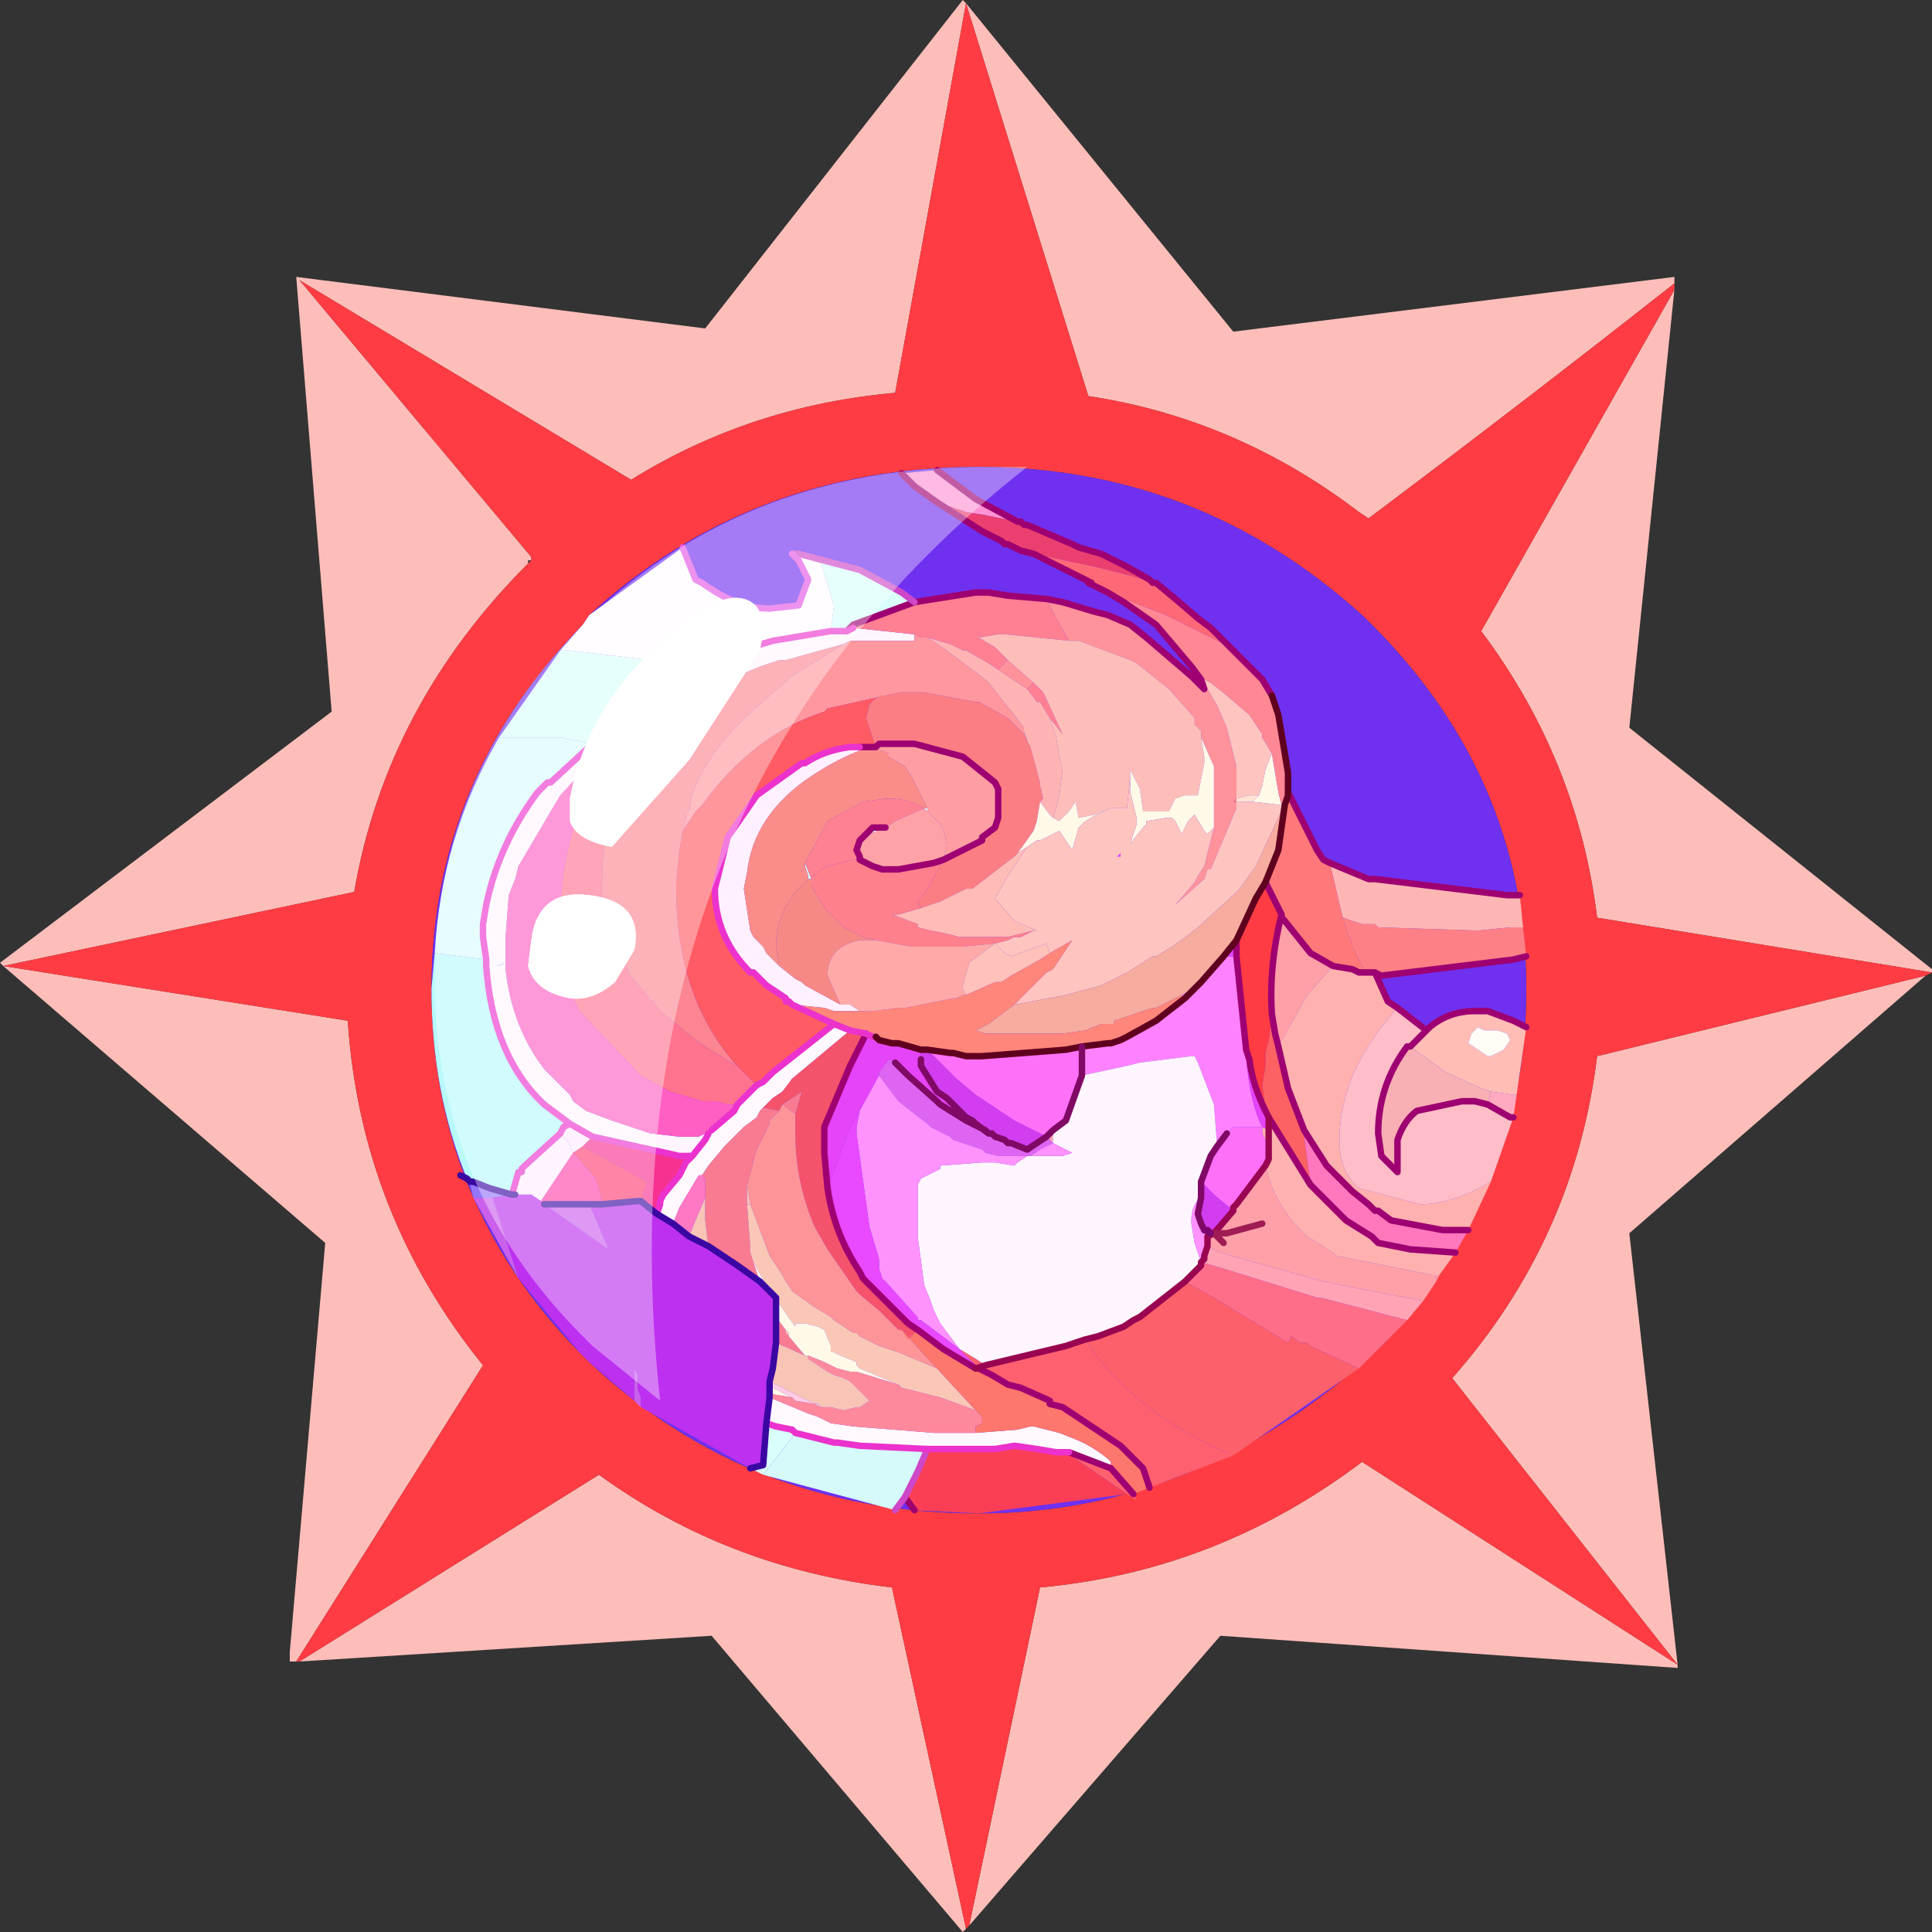 <?xml version="1.0" encoding="UTF-8" standalone="no"?>
<svg xmlns:ffdec="https://www.free-decompiler.com/flash" xmlns:xlink="http://www.w3.org/1999/xlink" ffdec:objectType="frame" height="30.0px" width="30.0px" xmlns="http://www.w3.org/2000/svg">
  <rect width="100%" height="100%" fill="#333333" stroke="none"/>
  <g transform="matrix(1.0, 0.0, 0.0, 1.0, 0.0, 0.0)">
    <use ffdec:characterId="1" height="30.0" transform="matrix(1.0, 0.0, 0.0, 1.0, 0.0, 0.0)" width="30.0" xlink:href="#shape0"/>
  </g>
  <defs>
    <g id="shape0" transform="matrix(1.0, 0.0, 0.0, 1.0, 0.0, 0.0)">
      <path d="M0.0 0.0 L30.0 0.0 30.0 30.0 0.0 30.0 0.0 0.0" fill="#33cc66" fill-opacity="0.0" fill-rule="evenodd" stroke="none"/>
      <path d="M30.0 15.1 L24.8 14.25 Q24.5 11.8 23.0 9.8 L26.0 4.5 25.3 11.3 30.0 15.05 30.0 15.1 M26.0 4.4 Q23.65 6.25 21.25 8.05 L21.1 7.95 Q19.2 6.5 16.9 6.15 L15.0 0.05 13.9 6.1 Q11.65 6.3 9.8 7.45 L4.65 4.35 8.25 8.65 8.25 8.7 8.2 8.7 8.2 8.75 Q6.0 10.95 5.5 13.85 L0.05 15.0 5.4 15.85 Q5.6 18.85 7.5 21.2 L4.6 25.8 4.5 25.8 4.5 25.65 5.05 19.3 0.05 15.0 0.0 14.95 5.15 11.05 4.6 4.3 10.95 5.1 14.95 0.0 15.0 0.05 19.15 5.15 26.0 4.3 26.0 4.4 M4.65 25.8 L9.3 22.9 Q11.3 24.35 13.85 24.65 L15.0 29.95 14.95 30.0 11.05 25.4 4.65 25.8 M15.05 29.9 L16.15 24.65 Q18.9 24.4 21.15 22.7 L26.05 25.85 22.55 21.4 Q24.45 19.25 24.8 16.4 L29.9 15.15 25.3 19.15 26.05 25.85 26.05 25.9 18.95 25.4 15.05 29.9" fill="#fdbeb9" fill-rule="evenodd" stroke="none"/>
      <path d="M26.0 4.5 L23.0 9.8 Q24.5 11.8 24.8 14.25 L30.0 15.1 29.9 15.15 24.8 16.4 Q24.45 19.25 22.55 21.4 L26.05 25.85 21.15 22.7 Q18.9 24.4 16.15 24.65 L15.05 29.9 15.0 29.95 13.85 24.65 Q11.3 24.35 9.3 22.9 L4.65 25.8 4.6 25.8 7.5 21.2 Q5.6 18.85 5.4 15.85 L0.05 15.0 5.5 13.85 Q6.0 10.95 8.2 8.75 L8.25 8.7 8.25 8.65 4.65 4.35 9.8 7.45 Q11.65 6.3 13.9 6.1 L15.0 0.05 16.9 6.15 Q19.2 6.5 21.1 7.95 L21.25 8.05 Q23.65 6.25 26.0 4.4 L26.0 4.5 M23.7 15.35 Q23.7 12.0 21.15 9.55 18.6 7.25 15.2 7.25 11.65 7.25 9.15 9.55 L9.05 9.7 Q6.7 12.1 6.7 15.35 6.7 18.65 9.0 21.0 L9.15 21.15 Q11.65 23.5 15.2 23.5 18.7 23.5 21.5 20.85 23.7 18.5 23.7 15.35" fill="#ff3c43" fill-rule="evenodd" stroke="none"/>
      <path d="M23.7 15.35 Q23.7 18.5 21.5 20.85 18.7 23.5 15.2 23.5 11.65 23.5 9.15 21.15 L9.0 21.0 Q6.7 18.65 6.7 15.35 6.7 12.1 9.05 9.7 L9.15 9.55 Q11.65 7.25 15.2 7.25 18.6 7.25 21.15 9.55 23.7 12.0 23.7 15.35" fill="#7030f0" fill-rule="evenodd" stroke="none"/>
      <path d="M23.65 14.4 L23.45 14.4 22.95 14.45 21.4 14.4 21.35 14.35 21.15 14.35 21.0 14.3 20.85 14.25 20.65 13.4 21.25 13.65 21.35 13.65 23.4 13.9 23.6 13.9 23.65 14.4" fill="#fdb6b4" fill-rule="evenodd" stroke="none"/>
      <path d="M20.85 14.25 L21.0 14.3 21.15 14.35 21.35 14.35 21.4 14.4 22.95 14.45 23.45 14.4 23.65 14.4 23.7 14.85 23.5 14.9 21.45 15.15 21.35 15.1 21.2 15.1 21.15 15.0 21.1 14.9 21.0 14.7 21.0 14.65 20.95 14.55 20.85 14.25" fill="#fd8086" fill-rule="evenodd" stroke="none"/>
      <path d="M20.65 13.4 L20.85 14.25 20.95 14.55 21.0 14.65 21.0 14.7 21.1 14.9 21.15 15.0 21.2 15.1 21.1 15.1 21.0 15.05 20.7 15.0 20.35 14.8 19.95 14.3 19.9 14.25 19.9 14.2 19.65 13.7 19.85 13.2 19.95 12.5 19.85 13.2 19.9 12.7 19.9 12.6 19.9 12.5 19.95 12.5 20.0 12.35 20.0 12.3 20.45 13.2 20.55 13.35 20.65 13.4 M19.2 12.45 L19.15 12.45 19.2 12.4 19.2 12.45" fill="#ff797a" fill-rule="evenodd" stroke="none"/>
      <path d="M20.7 15.0 L20.3 15.45 19.85 16.25 19.8 16.05 19.75 15.75 Q19.7 15.0 19.9 14.2 L19.9 14.25 19.95 14.3 20.35 14.8 20.7 15.0 M22.3 19.9 L22.1 20.2 20.8 19.95 20.6 19.9 20.55 19.9 18.95 19.45 18.75 19.35 18.75 19.2 18.85 19.15 19.15 18.8 19.15 18.75 19.2 18.7 19.65 18.1 Q19.8 18.75 20.3 19.2 L20.7 19.45 20.75 19.5 22.25 19.8 22.3 19.8 22.3 19.9 M19.6 19.0 L19.05 19.15 19.0 19.15 18.85 19.15 19.0 19.15 19.05 19.15 19.6 19.0 M19.15 12.45 L19.1 12.45 19.15 12.45 M18.7 19.1 L18.75 19.1 18.8 19.15 18.85 19.15 18.8 19.15 18.7 19.1 M19.6 17.5 L19.6 17.6 19.6 17.5 M19.0 19.3 L18.85 19.15 19.0 19.3" fill="#ffa0a9" fill-rule="evenodd" stroke="none"/>
      <path d="M21.2 15.1 L21.35 15.1 21.55 15.55 21.7 15.65 21.45 15.95 Q20.8 16.8 20.8 17.7 20.8 18.2 21.1 18.45 L22.05 18.7 Q22.55 18.7 23.15 18.35 L22.8 19.1 22.6 19.1 22.4 19.1 21.6 18.95 21.4 18.8 21.35 18.8 21.25 18.7 21.0 18.5 20.6 18.1 20.25 17.55 20.0 16.9 19.85 16.25 20.3 15.45 20.7 15.0 21.0 15.05 21.1 15.1 21.2 15.1 M20.35 18.4 L20.9 18.95 21.3 19.2 21.4 19.3 21.9 19.4 22.6 19.45 22.35 19.8 22.3 19.8 22.25 19.8 20.75 19.5 20.7 19.45 20.3 19.2 Q19.8 18.75 19.65 18.1 L19.7 18.0 19.7 17.8 19.7 17.55 19.7 17.8 19.6 17.6 19.6 17.5 19.7 17.55 19.7 17.35 20.35 18.4" fill="#ffb1af" fill-rule="evenodd" stroke="none"/>
      <path d="M23.15 16.95 L23.0 16.9 22.45 16.65 21.9 16.25 22.15 16.0 22.2 15.95 Q22.5 15.7 22.9 15.7 L23.0 15.7 23.1 15.7 23.5 15.85 23.7 15.95 23.55 17.0 23.5 17.0 23.15 16.95 M22.85 16.05 L22.8 16.2 23.1 16.4 23.15 16.4 23.35 16.3 23.45 16.15 23.4 16.05 23.25 16.0 23.15 16.0 23.05 16.0 22.95 15.95 22.85 16.05" fill="#ffbdb6" fill-rule="evenodd" stroke="none"/>
      <path d="M21.9 16.25 L22.45 16.65 23.0 16.9 23.15 16.95 23.1 17.15 22.9 17.1 22.7 17.1 22.0 17.25 Q21.8 17.4 21.7 17.7 L21.7 17.8 21.7 18.2 21.45 17.95 21.4 17.6 Q21.4 16.85 21.85 16.25 L21.9 16.25" fill="#f8b0b4" fill-rule="evenodd" stroke="none"/>
      <path d="M23.15 18.35 Q22.55 18.7 22.05 18.7 L21.1 18.45 Q20.8 18.2 20.8 17.7 20.8 16.8 21.45 15.95 L21.7 15.65 22.15 16.0 21.9 16.25 21.85 16.25 Q21.4 16.85 21.4 17.6 L21.45 17.95 21.7 18.2 21.7 17.8 21.7 17.7 Q21.8 17.4 22.0 17.25 L22.7 17.1 22.9 17.1 23.1 17.15 23.45 17.35 23.5 17.35 23.15 18.35" fill="#ffbdc8" fill-rule="evenodd" stroke="none"/>
      <path d="M20.25 17.55 L20.6 18.1 21.0 18.5 21.25 18.7 21.35 18.8 21.4 18.8 21.6 18.95 22.4 19.1 22.6 19.1 22.8 19.1 22.6 19.45 21.9 19.4 21.4 19.3 21.3 19.2 20.9 18.95 20.35 18.4 20.25 17.65 20.25 17.55" fill="#ff77bd" fill-rule="evenodd" stroke="none"/>
      <path d="M19.75 15.75 L19.8 16.05 19.85 16.25 20.0 16.9 20.25 17.55 20.25 17.65 20.35 18.4 19.7 17.35 19.65 17.25 19.6 16.85 19.65 16.55 19.65 16.35 19.7 16.15 19.75 15.75" fill="#fc6264" fill-rule="evenodd" stroke="none"/>
      <path d="M22.85 16.05 L22.95 15.95 23.05 16.0 23.15 16.0 23.25 16.0 23.4 16.05 23.45 16.15 23.35 16.3 23.15 16.4 23.1 16.4 22.8 16.2 22.85 16.05" fill="#fffdf6" fill-rule="evenodd" stroke="none"/>
      <path d="M23.15 16.95 L23.5 17.0 23.55 17.0 23.5 17.35 23.45 17.35 23.1 17.15 23.15 16.95" fill="#ffaac0" fill-rule="evenodd" stroke="none"/>
      <path d="M22.35 19.8 L22.3 19.9 22.3 19.8 22.35 19.8" fill="#ffa2ad" fill-rule="evenodd" stroke="none"/>
      <path d="M22.1 20.2 L21.85 20.5 20.7 20.2 20.5 20.15 20.45 20.15 19.0 19.7 18.65 19.6 18.7 19.55 18.7 19.5 18.75 19.35 18.95 19.45 20.55 19.9 20.6 19.9 20.8 19.95 22.1 20.2 M16.25 17.65 L16.35 17.55 16.35 17.75 16.25 17.65 M15.95 17.85 L15.7 17.75 15.95 17.85 M15.6 17.7 L15.45 17.65 15.4 17.6 15.35 17.6 15.3 17.55 15.15 17.45 15.35 17.6 15.4 17.6 15.45 17.65 15.6 17.7" fill="#ffa3b5" fill-rule="evenodd" stroke="none"/>
      <path d="M21.85 20.5 L21.5 20.85 21.1 21.25 20.35 20.9 20.3 20.85 20.2 20.85 20.05 20.75 20.0 20.85 18.85 20.15 18.4 19.9 18.65 19.65 18.65 19.6 19.0 19.7 20.45 20.15 20.5 20.15 20.7 20.2 21.85 20.5" fill="#fe6e89" fill-rule="evenodd" stroke="none"/>
      <path d="M21.1 21.25 L19.15 22.6 Q17.6 21.95 16.85 20.8 L17.05 20.75 17.45 20.6 17.6 20.5 17.7 20.45 18.4 19.9 18.85 20.15 20.0 20.85 20.05 20.75 20.2 20.85 20.3 20.85 20.35 20.9 21.1 21.25" fill="#fc606b" fill-rule="evenodd" stroke="none"/>
      <path d="M14.55 7.8 L14.2 7.55 14.0 7.35 14.55 7.3 14.75 7.45 15.15 7.75 15.8 8.1 15.3 8.0 15.0 7.95 14.55 7.8" fill="#ff93d4" fill-rule="evenodd" stroke="none"/>
      <path d="M16.05 8.6 L15.85 8.55 15.65 8.45 15.6 8.45 15.55 8.4 15.25 8.25 14.55 7.8 15.0 7.95 15.3 8.0 15.8 8.1 15.85 8.1 15.9 8.15 15.95 8.15 16.65 8.45 16.75 8.5 17.1 8.6 17.4 8.75 17.5 8.8 17.85 9.0 17.9 9.05 17.6 8.95 17.4 8.9 17.0 8.8 16.05 8.6" fill="#eb3f6f" fill-rule="evenodd" stroke="none"/>
      <path d="M11.85 22.9 L11.65 22.8 11.85 22.75 11.9 22.1 12.05 22.15 12.3 22.2 12.35 22.25 12.2 22.45 11.85 22.9 M7.75 11.45 L8.7 10.1 8.85 10.1 10.5 10.3 10.65 9.75 11.9 9.95 12.0 9.95 Q11.3 10.15 10.7 10.5 L10.25 10.75 9.75 11.1 9.65 11.2 9.25 11.5 9.2 11.5 9.2 11.55 8.7 11.45 8.45 11.45 8.3 11.45 7.75 11.45 M12.4 8.6 L13.35 8.85 14.0 9.2 14.2 9.35 13.25 9.7 13.2 9.75 13.15 9.8 13.2 9.75 13.25 9.7 13.25 9.75 13.15 9.8 13.0 9.8 12.9 9.8 12.95 9.4 12.75 8.75 12.4 8.6 M13.25 11.6 L13.35 11.6 13.6 11.6 13.5 11.6 13.25 11.6 M14.4 12.55 L14.4 12.6 14.35 12.55 14.4 12.55 M9.9 11.3 L9.75 11.45 9.85 11.35 9.9 11.3 M12.5 13.4 L12.6 13.65 12.55 13.65 12.55 13.6 12.5 13.45 12.5 13.4 M13.35 13.05 L13.45 12.95 13.55 12.85 13.75 12.85 13.5 12.95 13.35 13.05" fill="#dafffa" fill-rule="evenodd" stroke="none"/>
      <path d="M8.7 10.1 L9.05 9.7 9.15 9.55 10.6 8.5 10.8 9.0 10.9 9.05 Q11.45 9.45 11.95 9.45 L12.4 9.4 12.55 9.0 12.4 8.7 12.3 8.6 12.4 8.6 12.75 8.75 12.95 9.4 12.9 9.8 12.0 9.95 11.9 9.95 10.65 9.75 10.5 10.3 8.85 10.1 8.7 10.1" fill="#fffcff" fill-rule="evenodd" stroke="none"/>
      <path d="M12.0 9.95 L12.9 9.8 13.0 9.8 13.15 9.8 13.25 9.75 14.2 9.85 14.2 9.95 13.35 9.95 13.2 9.95 13.1 10.0 12.2 10.25 12.1 10.25 11.8 10.35 10.85 10.75 10.4 11.0 10.3 11.05 9.9 11.3 9.85 11.35 9.7 11.4 9.5 11.55 9.4 11.6 9.35 11.6 9.35 11.65 8.7 12.35 8.05 13.45 8.0 13.65 7.9 13.9 7.85 14.55 7.85 14.95 7.85 15.05 Q7.95 15.95 8.45 16.6 L8.85 17.0 8.9 17.1 9.1 17.25 9.5 17.4 10.1 17.6 10.55 17.65 10.85 17.65 10.95 17.6 11.0 17.6 10.95 17.7 10.75 17.95 10.7 17.95 10.55 17.95 10.1 17.85 9.2 17.65 8.85 17.45 8.45 17.15 Q7.65 16.4 7.55 15.0 L7.7 15.0 7.55 15.0 7.55 14.9 7.5 14.55 7.5 14.5 7.5 14.35 7.55 14.05 Q7.75 13.1 8.35 12.3 L8.5 12.15 8.55 12.15 9.2 11.55 9.2 11.5 9.25 11.5 9.65 11.2 9.75 11.1 10.25 10.75 10.7 10.5 Q11.3 10.15 12.0 9.95 M7.75 15.0 L7.85 14.95 7.7 15.0 7.75 15.0" fill="#fff5ff" fill-rule="evenodd" stroke="none"/>
      <path d="M10.85 10.75 L11.8 10.35 12.1 10.25 12.2 10.25 13.1 10.0 12.3 10.5 11.9 10.85 Q11.0 11.6 10.75 12.35 L10.7 12.6 10.65 12.65 10.65 12.75 10.6 12.9 10.55 13.2 10.5 13.7 10.5 13.8 Q10.5 15.45 11.4 16.5 L11.45 16.55 11.35 16.5 10.95 16.25 10.8 16.15 10.25 15.7 9.75 15.1 9.75 15.05 Q9.4 14.5 9.35 13.9 L9.35 13.6 Q9.35 12.75 9.85 11.85 L9.95 11.8 10.1 11.45 10.3 11.25 10.4 11.15 Q10.6 10.9 10.85 10.75" fill="#fb8591" fill-rule="evenodd" stroke="none"/>
      <path d="M13.1 10.0 L13.2 9.95 13.35 9.95 14.2 9.95 14.2 9.85 14.3 9.9 14.4 9.9 14.7 10.1 14.9 10.25 15.3 10.55 15.35 10.6 15.75 11.1 15.9 11.3 15.9 11.35 15.95 11.5 16.0 11.6 15.95 11.5 15.9 11.4 15.85 11.35 15.65 11.15 15.2 10.9 15.15 10.9 14.6 10.8 14.35 10.75 14.0 10.75 13.75 10.8 12.85 11.0 12.8 11.05 Q11.7 11.4 10.9 12.5 L10.8 12.6 10.6 12.9 10.65 12.75 10.65 12.65 10.7 12.6 10.75 12.35 Q11.0 11.6 11.9 10.85 L12.3 10.5 13.1 10.0" fill="#ff979e" fill-rule="evenodd" stroke="none"/>
      <path d="M10.85 10.75 Q10.6 10.9 10.4 11.15 L10.3 11.25 10.1 11.45 9.95 11.8 9.85 11.85 Q9.35 12.75 9.35 13.6 L9.35 13.9 Q9.4 14.5 9.75 15.05 L9.75 15.1 10.25 15.7 10.8 16.15 10.95 16.25 11.35 16.5 11.45 16.55 11.6 16.7 11.75 16.85 11.45 17.15 11.35 17.15 11.3 17.15 11.1 17.1 10.9 17.1 10.4 16.95 9.95 16.7 9.9 16.65 9.0 15.7 Q8.7 15.15 8.7 14.35 L8.7 14.3 Q8.7 13.35 9.0 12.6 L9.35 11.95 9.5 11.75 9.55 11.65 9.75 11.45 9.9 11.3 10.3 11.05 10.4 11.0 10.85 10.75" fill="#ff738e" fill-rule="evenodd" stroke="none"/>
      <path d="M11.45 16.55 L11.4 16.5 Q10.5 15.45 10.5 13.8 L10.5 13.7 10.55 13.2 10.6 12.9 10.8 12.6 10.9 12.5 Q11.7 11.4 12.8 11.05 L12.85 11.0 13.75 10.8 Q13.6 10.8 13.5 10.95 L13.45 11.15 13.5 11.3 13.55 11.45 13.6 11.6 13.35 11.6 13.25 11.6 13.2 11.6 Q12.8 11.65 12.5 11.85 L12.45 11.85 11.75 12.35 11.3 13.0 11.1 13.8 Q11.1 14.55 11.65 15.1 L11.7 15.1 11.9 15.3 12.2 15.5 12.2 15.55 12.25 15.55 12.3 15.6 12.95 15.9 12.0 16.65 11.9 16.75 11.85 16.8 11.75 16.85 11.6 16.7 11.45 16.55" fill="#ff5b64" fill-rule="evenodd" stroke="none"/>
      <path d="M12.3 15.6 L12.25 15.55 12.2 15.55 12.2 15.5 11.9 15.3 11.7 15.1 11.65 15.1 Q11.1 14.55 11.1 13.8 L11.3 13.0 11.75 12.35 12.45 11.85 12.5 11.85 Q12.8 11.65 13.2 11.6 L13.25 11.6 13.5 11.6 Q13.05 11.75 12.6 12.05 11.7 12.65 11.6 13.55 L11.55 13.8 11.65 14.45 11.7 14.55 11.85 14.7 11.9 14.8 12.1 15.0 12.35 15.2 12.45 15.25 12.5 15.3 13.05 15.6 13.15 15.6 13.2 15.6 13.35 15.7 12.95 15.7 12.8 15.65 12.3 15.6" fill="#fff0ff" fill-rule="evenodd" stroke="none"/>
      <path d="M14.2 9.35 L15.15 9.2 15.3 9.2 15.35 9.2 15.65 9.25 16.25 9.3 16.4 9.6 16.6 9.95 15.6 9.85 15.5 9.85 15.2 9.9 15.45 10.05 15.65 10.25 15.5 10.4 15.35 10.3 15.0 10.1 14.95 10.1 14.75 10.0 14.4 9.9 14.3 9.9 14.2 9.85 13.25 9.75 13.25 9.7 14.2 9.35 M15.95 10.7 L16.05 10.6 16.15 10.7 16.2 10.75 16.5 11.4 16.3 11.15 16.15 10.9 16.1 10.9 15.95 10.7" fill="#ff7f93" fill-rule="evenodd" stroke="none"/>
      <path d="M13.75 10.8 L14.0 10.75 14.35 10.75 14.6 10.8 15.15 10.9 15.2 10.9 15.65 11.15 15.85 11.35 15.9 11.4 15.95 11.5 16.0 11.6 16.15 12.15 16.15 12.2 16.2 12.4 16.15 12.45 16.1 12.75 16.05 12.9 15.8 13.25 15.75 13.3 15.1 13.8 15.05 13.8 15.0 13.8 14.6 14.0 14.3 14.1 14.25 14.0 14.4 13.8 14.65 13.35 14.95 13.2 15.25 13.05 15.25 13.0 15.45 12.85 15.5 12.7 15.5 12.4 15.5 12.25 15.45 12.15 14.95 11.75 14.2 11.55 13.9 11.55 13.85 11.55 13.65 11.55 13.6 11.6 13.55 11.45 13.5 11.3 13.45 11.15 13.5 10.95 Q13.6 10.8 13.75 10.8" fill="#fb7e84" fill-rule="evenodd" stroke="none"/>
      <path d="M16.0 11.6 L15.95 11.5 15.9 11.35 15.9 11.3 15.75 11.1 15.35 10.6 15.3 10.55 14.9 10.25 14.7 10.1 14.4 9.9 14.75 10.0 14.95 10.1 15.0 10.1 15.35 10.3 15.5 10.4 15.95 10.7 16.1 10.9 16.15 10.9 16.3 11.15 16.4 11.45 16.45 11.75 16.5 11.95 16.45 12.35 16.4 12.55 16.35 12.7 16.3 12.65 16.15 12.45 16.2 12.4 16.15 12.2 16.15 12.15 16.0 11.6" fill="#ffb4b3" fill-rule="evenodd" stroke="none"/>
      <path d="M14.4 12.55 L14.15 12.05 14.05 11.9 13.8 11.75 13.8 11.7 13.55 11.6 13.5 11.6 13.6 11.6 13.65 11.55 13.85 11.55 13.9 11.55 14.2 11.55 14.95 11.75 15.45 12.15 15.5 12.25 15.5 12.4 15.5 12.7 15.45 12.85 15.25 13.0 15.25 13.05 14.95 13.2 14.65 13.35 14.7 13.15 14.7 13.1 14.65 12.9 14.6 12.8 14.4 12.6 14.4 12.55" fill="#fe9ea2" fill-rule="evenodd" stroke="none"/>
      <path d="M13.5 11.6 L13.55 11.6 13.8 11.7 13.8 11.75 14.05 11.9 14.15 12.05 14.4 12.55 14.35 12.55 Q14.1 12.4 13.8 12.4 L13.75 12.4 13.4 12.45 12.85 12.75 12.5 13.4 12.5 13.45 12.55 13.6 12.55 13.65 12.45 13.75 Q12.05 14.15 12.05 14.7 L12.1 15.0 11.9 14.8 11.85 14.7 11.7 14.55 11.65 14.45 11.55 13.8 11.6 13.55 Q11.7 12.65 12.6 12.05 13.05 11.75 13.5 11.6" fill="#fa8d8a" fill-rule="evenodd" stroke="none"/>
      <path d="M16.9 9.05 L16.95 9.05 16.05 8.6 17.0 8.8 17.4 8.9 17.6 8.95 17.9 9.05 17.95 9.05 18.25 9.3 18.6 9.6 18.8 9.75 19.0 9.95 19.2 10.15 19.0 10.0 18.5 9.75 18.1 9.55 17.45 9.3 17.25 9.2 16.9 9.05" fill="#ff6977" fill-rule="evenodd" stroke="none"/>
      <path d="M16.25 9.3 L16.5 9.35 17.0 9.5 17.2 9.55 17.55 9.7 17.8 9.9 18.5 10.5 18.55 10.55 18.7 10.7 18.65 10.55 18.75 10.7 18.9 10.95 19.05 11.3 19.2 11.9 19.2 12.05 19.2 12.25 19.2 12.4 19.15 12.45 19.2 12.45 19.2 12.55 18.8 13.5 18.75 13.5 18.7 13.65 18.25 14.05 18.55 13.7 18.6 13.6 18.7 13.45 18.85 12.85 18.85 12.5 18.85 11.9 18.65 11.45 18.65 11.35 18.55 11.25 18.55 11.15 18.15 10.7 17.65 10.3 17.55 10.25 16.75 9.95 16.7 9.95 16.6 9.95 16.4 9.6 16.25 9.3 M15.5 10.4 L15.65 10.25 16.05 10.6 15.95 10.7 15.5 10.4 M19.15 12.45 L19.1 12.45 19.15 12.45" fill="#ff929b" fill-rule="evenodd" stroke="none"/>
      <path d="M15.65 10.25 L15.45 10.05 15.2 9.9 15.5 9.85 15.6 9.85 16.6 9.95 16.7 9.95 16.75 9.95 17.55 10.25 17.65 10.3 18.15 10.7 18.55 11.15 18.55 11.25 18.65 11.35 18.65 11.45 18.7 11.75 18.7 11.85 18.6 12.35 18.55 12.35 18.4 12.35 18.25 12.4 18.15 12.6 17.75 12.6 17.7 12.25 17.55 11.95 17.55 12.05 17.5 12.55 17.25 12.55 17.0 12.65 16.75 12.7 16.7 12.45 16.6 12.6 16.45 12.75 16.35 12.7 16.4 12.55 16.45 12.35 16.5 11.95 16.45 11.75 16.4 11.45 16.3 11.15 16.5 11.4 16.2 10.75 16.15 10.7 16.05 10.6 15.65 10.25" fill="#fdbeb9" fill-rule="evenodd" stroke="none"/>
      <path d="M18.65 11.45 L18.85 11.9 18.85 12.5 18.85 12.85 18.75 12.95 18.7 12.9 18.55 12.65 18.45 12.75 18.35 12.95 18.25 12.75 18.2 12.7 18.1 12.7 17.8 12.75 17.8 12.8 17.75 12.85 17.55 13.1 17.65 12.8 17.65 12.7 17.55 12.3 17.55 12.05 17.55 11.95 17.7 12.25 17.75 12.6 18.15 12.6 18.25 12.4 18.4 12.35 18.55 12.35 18.6 12.35 18.7 11.85 18.7 11.75 18.65 11.45 M19.75 11.7 L19.85 12.3 19.9 12.5 19.45 12.45 19.55 12.35 19.6 12.2 19.65 11.95 19.75 11.7 M16.35 12.7 L16.45 12.75 16.6 12.6 16.7 12.45 16.75 12.7 17.0 12.65 17.25 12.55 Q16.9 12.7 16.8 12.8 L16.75 12.85 16.65 13.2 16.45 12.9 16.35 12.95 16.15 13.05 16.1 13.05 15.95 13.15 15.8 13.25 16.05 12.9 16.1 12.75 16.15 12.45 16.3 12.65 16.35 12.7" fill="#fffae8" fill-rule="evenodd" stroke="none"/>
      <path d="M18.85 12.85 L18.7 13.45 18.6 13.6 18.55 13.7 18.25 14.05 18.7 13.65 18.75 13.5 18.8 13.5 19.2 12.55 19.2 12.45 19.4 12.45 19.45 12.45 19.9 12.5 19.9 12.6 19.85 12.7 19.5 13.45 19.25 13.8 19.2 13.85 19.15 13.9 18.6 14.4 Q18.3 14.65 17.95 14.85 L17.9 14.85 17.5 15.1 17.1 15.3 16.55 15.45 15.75 15.6 16.2 15.15 16.25 15.1 16.35 15.05 16.65 14.6 16.3 14.8 16.25 14.65 15.7 14.85 15.6 14.8 15.45 14.65 15.65 14.6 15.75 14.55 15.85 14.55 16.05 14.45 16.15 14.45 16.1 14.45 15.75 14.3 15.45 13.95 15.65 13.6 15.95 13.15 16.1 13.05 16.15 13.05 16.35 12.95 16.45 12.9 16.65 13.2 16.75 12.85 16.8 12.8 Q16.9 12.7 17.25 12.55 L17.5 12.55 17.55 12.05 17.55 12.3 17.65 12.7 17.65 12.8 17.55 13.1 17.75 12.85 17.8 12.8 17.8 12.75 18.1 12.7 18.2 12.7 18.25 12.75 18.35 12.95 18.45 12.75 18.55 12.65 18.7 12.9 18.75 12.95 18.85 12.85 M19.2 12.4 L19.2 12.25 19.2 12.05 19.2 11.9 19.05 11.3 18.9 10.95 18.75 10.7 18.65 10.55 18.7 10.55 18.8 10.6 19.05 10.8 19.4 11.1 19.6 11.4 19.6 11.45 19.75 11.7 19.65 11.95 19.6 12.2 19.55 12.35 19.4 12.35 19.2 12.4 M17.4 13.3 L17.4 13.25 17.35 13.3 17.4 13.3" fill="#fec4c0" fill-rule="evenodd" stroke="none"/>
      <path d="M18.65 10.55 L18.5 10.35 17.95 9.7 17.45 9.35 17.45 9.3 18.1 9.55 18.5 9.75 19.0 10.0 19.2 10.15 19.6 10.55 19.75 10.8 19.85 11.1 20.0 12.0 20.0 12.25 20.0 12.3 20.0 12.35 19.95 12.5 19.9 12.5 19.85 12.3 19.75 11.7 19.6 11.45 19.6 11.4 19.4 11.1 19.05 10.8 18.8 10.6 18.7 10.55 18.65 10.55" fill="#ff8894" fill-rule="evenodd" stroke="none"/>
      <path d="M19.2 12.4 L19.4 12.35 19.55 12.35 19.45 12.45 19.4 12.45 19.2 12.45 19.2 12.4" fill="#ffe5d1" fill-rule="evenodd" stroke="none"/>
      <path d="M6.75 14.8 Q6.85 13.0 7.75 11.45 L8.3 11.45 8.45 11.45 8.7 11.45 9.2 11.55 8.55 12.15 8.5 12.15 8.35 12.3 Q7.75 13.1 7.55 14.05 L7.5 14.35 7.5 14.5 7.5 14.55 7.55 14.9 6.75 14.8 M7.75 15.0 L7.7 15.0 7.85 14.95 7.75 15.0" fill="#d8fafb" fill-rule="evenodd" stroke="none"/>
      <path d="M9.85 11.35 L9.75 11.45 9.55 11.65 9.5 11.75 9.35 11.95 9.0 12.6 Q8.7 13.35 8.7 14.3 L8.7 14.35 Q8.7 15.15 9.0 15.7 L9.9 16.65 9.95 16.7 10.4 16.95 10.9 17.1 11.1 17.1 11.3 17.15 11.35 17.15 11.45 17.15 11.4 17.25 11.05 17.55 11.0 17.6 10.95 17.6 10.85 17.65 10.55 17.65 10.1 17.6 9.5 17.4 9.1 17.25 8.9 17.1 8.85 17.0 8.45 16.6 Q7.95 15.95 7.85 15.05 L7.85 14.95 7.85 14.55 7.9 13.9 8.0 13.65 8.05 13.45 8.7 12.35 9.35 11.65 9.35 11.6 9.4 11.6 9.5 11.55 9.7 11.4 9.85 11.35" fill="#ff5ec3" fill-rule="evenodd" stroke="none"/>
      <path d="M7.3 18.4 L7.15 18.25 7.25 18.3 Q6.7 16.95 6.7 15.35 L6.75 14.8 7.55 14.9 7.55 15.0 Q7.65 16.4 8.45 17.15 L8.85 17.45 8.75 17.5 8.7 17.6 8.15 18.1 8.1 18.15 8.1 18.2 8.05 18.2 7.95 18.55 7.6 18.45 7.35 18.35 7.3 18.35 7.25 18.3 7.3 18.35 7.3 18.4 M7.55 15.0 L7.7 15.0 7.55 15.0" fill="#b8f9fb" fill-rule="evenodd" stroke="none"/>
      <path d="M7.35 18.6 L7.3 18.4 7.3 18.35 7.35 18.35 7.6 18.45 7.95 18.55 7.65 18.6 7.35 18.6" fill="#9475f7" fill-rule="evenodd" stroke="none"/>
      <path d="M8.7 17.6 L8.75 17.5 8.85 17.45 9.2 17.65 9.05 17.8 8.9 17.9 8.8 17.7 8.7 17.6" fill="#ffebff" fill-rule="evenodd" stroke="none"/>
      <path d="M7.95 18.55 L8.05 18.2 8.1 18.2 8.1 18.15 8.15 18.1 8.7 17.6 8.8 17.7 8.9 17.9 8.4 18.65 8.25 18.55 8.0 18.55 7.95 18.55 M9.85 21.25 L10.05 21.25 9.85 21.25" fill="#ffedff" fill-rule="evenodd" stroke="none"/>
      <path d="M11.65 22.8 L9.95 21.85 9.95 21.7 9.9 21.55 9.9 21.35 9.85 21.25 10.05 21.25 9.85 21.25 9.85 21.75 9.15 21.15 9.0 21.0 8.05 19.85 7.65 18.6 7.95 18.55 8.0 18.55 8.25 18.55 8.4 18.65 8.45 18.7 9.45 19.4 9.3 19.05 9.15 18.7 9.35 18.7 9.9 18.65 9.95 18.65 10.2 18.85 10.45 19.0 10.7 19.2 11.0 19.35 11.45 19.65 11.8 19.9 11.95 20.05 12.05 20.15 12.05 20.25 12.05 20.45 12.05 20.5 12.05 20.8 12.05 20.85 12.0 21.25 11.95 21.45 11.95 21.55 11.95 21.65 11.95 21.7 11.9 22.1 11.85 22.75 11.65 22.8" fill="#bd30f0" fill-rule="evenodd" stroke="none"/>
      <path d="M8.4 18.65 L8.9 17.9 9.25 18.3 9.35 18.65 9.35 18.7 9.15 18.7 9.1 18.7 8.45 18.7 8.4 18.65" fill="#ff44ad" fill-rule="evenodd" stroke="none"/>
      <path d="M8.9 17.9 L9.05 17.8 10.05 18.35 9.95 18.65 9.9 18.65 9.35 18.7 9.35 18.65 9.25 18.3 8.9 17.9" fill="#ff3f72" fill-rule="evenodd" stroke="none"/>
      <path d="M9.05 17.8 L9.2 17.65 10.1 17.85 10.55 17.95 10.7 17.95 10.75 17.95 10.65 18.05 10.55 18.25 10.3 18.55 10.25 18.65 10.25 18.7 10.2 18.85 9.95 18.65 10.05 18.35 9.05 17.8" fill="#f73190" fill-rule="evenodd" stroke="none"/>
      <path d="M9.95 21.85 L9.85 21.75 9.85 21.25 9.9 21.35 9.9 21.55 9.95 21.7 9.95 21.85 M8.05 19.85 L7.35 18.6 7.65 18.6 8.05 19.85 M9.15 18.7 L9.3 19.05 9.45 19.4 8.45 18.7 9.1 18.7 9.15 18.7" fill="#cb60ec" fill-rule="evenodd" stroke="none"/>
      <path d="M19.85 13.2 L19.65 13.7 19.5 13.95 19.2 14.6 19.0 14.85 18.65 15.25 18.45 15.4 18.35 15.45 17.95 15.65 17.9 15.65 17.3 15.85 17.3 15.9 17.1 15.9 16.85 16.0 16.5 16.05 15.9 16.05 15.3 16.05 15.15 16.0 15.35 15.9 15.75 15.6 16.55 15.45 17.1 15.3 17.5 15.1 17.9 14.85 17.95 14.85 Q18.3 14.65 18.6 14.4 L19.15 13.9 19.2 13.85 19.25 13.8 19.5 13.45 19.85 12.7 19.9 12.6 19.9 12.7 19.85 13.2" fill="#f6ac9f" fill-rule="evenodd" stroke="none"/>
      <path d="M18.35 15.45 L18.45 15.4 18.65 15.25 19.0 14.85 19.15 14.85 19.2 14.85 19.35 16.3 19.35 16.4 Q19.4 17.1 19.6 17.5 L19.3 17.5 19.15 17.5 19.05 17.6 18.9 17.8 18.85 17.15 18.6 16.5 18.55 16.4 18.5 16.4 17.7 16.5 17.5 16.55 16.8 16.7 16.8 16.4 16.8 16.25 17.2 16.2 17.25 16.2 17.4 16.15 17.5 16.1 17.95 15.85 18.4 15.5 18.35 15.45 M18.65 15.25 L18.4 15.5 18.65 15.25" fill="#fe81ff" fill-rule="evenodd" stroke="none"/>
      <path d="M19.0 14.85 L19.2 14.6 19.2 14.85 19.15 14.85 19.0 14.85 M16.1 14.45 L16.15 14.45 16.05 14.45 16.1 14.45 M17.4 13.3 L17.35 13.3 17.4 13.25 17.4 13.3 M19.6 17.5 Q19.4 17.1 19.35 16.4 L19.35 16.3 19.4 16.45 Q19.45 16.85 19.65 17.25 L19.7 17.35 19.7 17.55 19.6 17.5 M15.1 17.45 L15.0 17.4 14.6 17.15 14.55 17.1 14.1 16.7 14.05 16.65 13.9 16.5 13.8 16.45 13.65 16.65 13.65 16.7 13.35 17.25 13.2 17.5 12.85 18.45 12.8 17.9 12.8 17.5 13.2 16.55 13.45 16.05 13.55 16.1 13.6 16.1 13.65 16.15 13.85 16.2 13.95 16.2 14.3 16.3 14.3 16.45 14.3 16.55 14.55 16.95 14.7 17.05 15.0 17.35 15.1 17.4 15.1 17.45" fill="#e644f9" fill-rule="evenodd" stroke="none"/>
      <path d="M19.9 14.2 Q19.7 15.0 19.75 15.75 L19.7 16.15 19.65 16.35 19.65 16.55 19.6 16.85 19.65 17.25 Q19.45 16.85 19.4 16.45 L19.35 16.3 19.2 14.85 19.2 14.6 19.5 13.95 19.65 13.7 19.9 14.2" fill="#ff3c43" fill-rule="evenodd" stroke="none"/>
      <path d="M15.95 13.15 L15.65 13.6 15.45 13.95 15.75 14.3 16.1 14.45 16.05 14.45 15.65 14.55 15.45 14.55 15.15 14.55 14.95 14.55 14.9 14.55 14.7 14.5 14.45 14.45 14.25 14.4 14.25 14.35 13.85 14.2 13.95 14.2 14.3 14.1 14.6 14.0 15.0 13.8 15.05 13.8 15.1 13.8 15.75 13.3 15.8 13.25 15.95 13.15" fill="#ffbbb5" fill-rule="evenodd" stroke="none"/>
      <path d="M16.05 14.45 L15.85 14.55 15.75 14.55 15.65 14.6 15.45 14.65 14.95 14.7 14.9 14.7 14.65 14.7 14.35 14.7 14.2 14.7 14.15 14.7 13.6 14.6 13.4 14.55 13.1 14.4 12.9 14.2 12.85 14.15 12.65 13.85 12.6 13.75 12.6 13.65 Q12.7 13.5 12.85 13.45 L13.25 13.35 13.35 13.35 13.55 13.45 13.7 13.5 13.95 13.5 14.5 13.4 14.65 13.35 14.4 13.8 14.25 14.0 14.3 14.1 13.95 14.2 13.85 14.2 14.25 14.35 14.25 14.4 14.45 14.45 14.7 14.5 14.9 14.55 14.95 14.55 15.15 14.55 15.45 14.55 15.65 14.55 16.05 14.45" fill="#ff808d" fill-rule="evenodd" stroke="none"/>
      <path d="M15.45 14.65 L15.6 14.8 15.7 14.85 16.25 14.65 16.3 14.8 16.15 14.9 15.7 15.15 15.55 15.25 15.45 15.25 15.0 15.45 14.95 15.35 14.95 15.3 15.05 14.95 15.45 14.65" fill="#fec2ba" fill-rule="evenodd" stroke="none"/>
      <path d="M16.3 14.8 L16.65 14.6 16.35 15.05 16.25 15.1 16.2 15.15 15.75 15.6 15.35 15.9 15.15 16.0 15.3 16.05 15.9 16.05 16.5 16.05 16.85 16.0 17.1 15.9 17.3 15.9 17.3 15.85 17.9 15.65 17.95 15.65 18.35 15.45 18.4 15.5 17.95 15.85 17.5 16.1 17.4 16.15 17.25 16.2 17.2 16.2 16.8 16.25 16.55 16.3 15.25 16.4 15.0 16.4 14.8 16.35 14.75 16.35 14.4 16.3 14.3 16.3 13.95 16.2 13.85 16.2 13.65 16.15 13.6 16.1 13.55 16.1 13.45 16.05 13.2 16.0 12.95 15.9 12.3 15.6 12.8 15.65 12.95 15.7 13.35 15.7 13.45 15.7 13.55 15.7 13.95 15.65 14.05 15.65 14.8 15.5 14.85 15.5 14.95 15.45 15.0 15.45 15.45 15.25 15.55 15.25 15.7 15.15 16.15 14.9 16.3 14.8" fill="#ff867b" fill-rule="evenodd" stroke="none"/>
      <path d="M19.65 18.1 L19.2 18.7 19.15 18.75 19.15 18.8 18.85 18.55 18.65 18.35 18.8 17.95 18.9 17.8 19.05 17.6 19.15 17.5 19.3 17.5 19.6 17.5 19.6 17.6 19.7 17.8 19.7 18.0 19.65 18.1 M16.8 16.25 L16.8 16.4 16.8 16.7 16.55 17.4 16.35 17.55 16.25 17.65 15.75 17.4 15.6 17.3 15.15 17.0 14.85 16.75 14.45 16.35 14.4 16.3 14.75 16.35 14.8 16.35 15.0 16.4 15.25 16.4 16.55 16.3 16.8 16.25" fill="#ff70f9" fill-rule="evenodd" stroke="none"/>
      <path d="M16.8 16.7 L17.5 16.55 17.7 16.5 18.5 16.4 18.55 16.4 18.6 16.5 18.85 17.15 18.9 17.8 18.8 17.95 18.65 18.35 18.65 18.6 Q18.5 18.7 18.5 18.95 L18.5 19.0 18.55 19.3 18.65 19.6 18.65 19.65 18.4 19.9 17.7 20.45 17.6 20.5 17.45 20.6 17.05 20.75 16.85 20.8 16.55 20.9 15.3 21.2 15.15 21.1 14.9 20.95 14.6 20.55 14.5 20.35 14.45 20.2 14.35 19.95 14.25 19.2 14.25 18.85 14.25 18.65 14.25 18.4 14.3 18.3 14.6 18.15 14.6 18.1 15.25 18.05 15.45 18.05 15.75 18.1 15.8 18.05 15.95 17.95 16.5 17.95 16.65 17.9 16.35 17.75 16.35 17.55 16.55 17.4 16.8 16.7" fill="#fff5fe" fill-rule="evenodd" stroke="none"/>
      <path d="M16.25 17.65 L16.35 17.75 16.15 17.85 16.0 17.95 15.95 17.95 15.9 17.95 15.75 17.95 15.6 17.95 15.55 17.95 15.5 17.95 15.3 17.9 15.25 17.85 14.8 17.7 14.75 17.65 14.45 17.5 14.4 17.45 13.95 17.1 13.65 16.7 13.65 16.65 13.8 16.45 13.9 16.5 14.05 16.65 14.1 16.7 14.55 17.1 14.6 17.15 15.0 17.4 15.1 17.45 15.3 17.55 15.35 17.6 15.4 17.6 15.45 17.65 15.6 17.7 15.65 17.75 15.7 17.75 15.95 17.85 16.25 17.65" fill="#de65f2" fill-rule="evenodd" stroke="none"/>
      <path d="M19.15 18.8 L18.85 19.15 18.8 19.15 18.75 19.1 18.7 19.1 18.65 19.0 18.6 18.85 18.65 18.6 18.65 18.35 18.85 18.55 19.15 18.8 M14.4 16.3 L14.45 16.35 14.85 16.75 15.15 17.0 15.6 17.3 15.75 17.4 16.25 17.65 15.95 17.85 15.7 17.75 15.65 17.75 15.6 17.7 15.45 17.65 15.4 17.6 15.35 17.6 15.15 17.45 15.1 17.4 15.0 17.35 14.7 17.05 14.55 16.95 14.3 16.55 14.3 16.45 14.3 16.3 14.4 16.3" fill="#d23def" fill-rule="evenodd" stroke="none"/>
      <path d="M18.75 19.35 L18.7 19.5 18.7 19.55 18.65 19.6 18.55 19.3 18.5 19.0 18.5 18.95 Q18.5 18.7 18.65 18.6 L18.6 18.85 18.65 19.0 18.7 19.1 18.8 19.15 18.85 19.15 18.75 19.2 18.75 19.35 M13.65 16.7 L13.95 17.1 14.4 17.45 14.45 17.5 14.75 17.65 14.8 17.7 15.25 17.85 15.3 17.9 15.5 17.95 15.55 17.95 15.6 17.95 15.75 17.95 15.9 17.95 15.95 17.95 16.0 17.95 16.15 17.85 16.35 17.75 16.65 17.9 16.5 17.95 15.95 17.95 15.8 18.05 15.75 18.1 15.45 18.05 15.25 18.05 14.6 18.1 14.6 18.15 14.3 18.3 14.25 18.4 14.25 18.65 14.25 18.85 14.25 19.2 14.35 19.95 14.45 20.2 14.5 20.35 14.6 20.55 14.9 20.95 14.5 20.65 14.3 20.5 14.25 20.5 14.25 20.45 14.2 20.4 13.75 19.9 13.7 19.85 13.65 19.7 13.65 19.65 13.65 19.55 13.5 19.05 13.3 17.6 13.3 17.5 13.35 17.25 13.65 16.7" fill="#ff92fd" fill-rule="evenodd" stroke="none"/>
      <path d="M14.4 12.6 L14.6 12.8 14.65 12.9 14.7 13.1 14.7 13.15 14.65 13.35 14.5 13.4 13.95 13.5 13.7 13.5 13.55 13.45 13.35 13.35 13.35 13.3 13.3 13.2 13.35 13.05 13.5 12.95 13.75 12.85 13.9 12.75 14.35 12.55 14.4 12.6" fill="#ffa2a8" fill-rule="evenodd" stroke="none"/>
      <path d="M13.35 13.35 L13.25 13.35 12.85 13.45 Q12.7 13.5 12.6 13.65 L12.5 13.4 12.85 12.75 13.4 12.45 13.75 12.4 13.8 12.4 Q14.1 12.4 14.35 12.55 L13.9 12.75 13.75 12.85 13.55 12.85 13.45 12.95 13.35 13.05 13.3 13.2 13.35 13.3 13.35 13.35" fill="#fe8191" fill-rule="evenodd" stroke="none"/>
      <path d="M12.6 13.65 L12.6 13.75 12.65 13.85 12.85 14.15 12.9 14.2 13.1 14.4 13.4 14.55 13.6 14.6 13.35 14.6 Q12.85 14.7 12.85 15.15 L13.05 15.6 12.5 15.3 12.45 15.25 12.35 15.2 12.1 15.0 12.05 14.7 Q12.05 14.15 12.45 13.75 L12.55 13.65 12.6 13.65" fill="#f68986" fill-rule="evenodd" stroke="none"/>
      <path d="M13.6 14.6 L14.15 14.7 14.2 14.7 14.35 14.7 14.65 14.7 14.9 14.7 14.95 14.7 15.45 14.65 15.05 14.95 14.95 15.3 14.95 15.35 15.0 15.45 14.95 15.45 14.85 15.5 14.8 15.5 14.05 15.65 13.95 15.65 13.55 15.7 13.45 15.7 13.35 15.7 13.2 15.6 13.15 15.6 13.05 15.6 12.85 15.15 Q12.85 14.7 13.35 14.6 L13.6 14.6" fill="#ffaaa9" fill-rule="evenodd" stroke="none"/>
      <path d="M11.45 17.15 L11.75 16.85 11.85 16.8 11.9 16.75 12.0 16.65 12.95 15.9 13.2 16.0 12.3 16.75 12.15 16.95 12.0 17.05 11.85 17.2 11.8 17.25 11.75 17.35 11.55 17.5 11.25 17.8 11.0 18.1 10.9 18.25 10.85 18.25 10.55 18.75 10.45 19.0 10.2 18.85 10.25 18.7 10.25 18.65 10.3 18.55 10.55 18.25 10.65 18.05 10.75 17.95 10.95 17.7 11.0 17.6 11.05 17.55 11.4 17.25 11.45 17.15 M11.95 21.7 L12.55 21.95 12.7 22.0 12.8 22.05 12.9 22.1 13.25 22.15 14.5 22.25 14.65 22.25 15.1 22.25 15.15 22.25 15.8 22.2 16.0 22.15 16.05 22.15 16.45 22.25 16.7 22.35 Q16.95 22.45 17.2 22.65 L17.25 22.7 17.25 22.8 16.6 22.55 16.55 22.55 16.4 22.55 16.1 22.5 15.75 22.45 15.45 22.5 14.8 22.5 14.4 22.5 13.35 22.45 13.0 22.4 12.95 22.4 12.55 22.3 12.35 22.25 12.3 22.2 12.05 22.15 11.9 22.1 11.95 21.7" fill="#fff9ff" fill-rule="evenodd" stroke="none"/>
      <path d="M11.85 17.2 L12.0 17.05 12.15 16.95 12.3 16.75 13.2 16.0 13.45 16.05 13.2 16.55 12.8 17.5 12.8 17.9 12.85 18.45 Q12.95 19.15 13.35 19.75 L13.4 19.85 14.1 20.55 14.25 20.65 14.15 20.75 14.1 20.8 14.0 20.65 13.95 20.65 13.65 20.35 13.35 20.1 13.3 20.05 12.85 19.4 12.65 19.05 Q12.35 18.35 12.35 17.6 L12.35 17.3 12.45 16.95 12.15 17.15 12.1 17.25 11.85 17.2" fill="#f5536b" fill-rule="evenodd" stroke="none"/>
      <path d="M10.45 19.0 L10.55 18.75 10.85 18.25 10.9 18.25 10.95 18.3 10.95 18.6 10.8 18.95 10.7 19.2 10.45 19.0" fill="#ff78c3" fill-rule="evenodd" stroke="none"/>
      <path d="M10.9 18.25 L11.0 18.1 11.25 17.8 11.55 17.5 11.75 17.35 11.8 17.25 11.85 17.2 12.1 17.25 11.95 17.4 11.95 17.45 11.75 17.85 11.6 18.4 11.6 18.7 11.65 19.35 11.65 19.4 11.65 19.45 11.7 19.6 11.8 19.9 11.45 19.65 11.0 19.35 10.95 18.95 10.95 18.75 10.95 18.6 10.95 18.3 10.9 18.25 M12.15 17.15 L12.45 16.95 12.35 17.3 12.15 17.15 M12.05 20.45 L12.2 20.65 12.2 20.7 12.25 20.75 12.5 21.05 12.05 20.85 12.05 20.8 12.05 20.5 12.05 20.45" fill="#f97b91" fill-rule="evenodd" stroke="none"/>
      <path d="M12.1 17.25 L12.15 17.15 12.35 17.3 12.35 17.6 Q12.35 18.35 12.65 19.05 L12.85 19.4 13.3 20.05 13.35 20.1 13.65 20.35 13.95 20.65 14.0 20.65 14.55 21.25 13.95 21.0 13.65 20.9 13.35 20.75 13.3 20.7 13.25 20.7 12.95 20.5 12.9 20.45 12.65 20.3 12.3 20.05 12.2 19.9 12.15 19.8 11.95 19.5 11.65 18.7 11.6 18.4 11.75 17.85 11.95 17.45 11.95 17.4 12.1 17.25" fill="#fd9498" fill-rule="evenodd" stroke="none"/>
      <path d="M14.25 20.65 L14.1 20.55 13.4 19.85 13.35 19.75 Q12.95 19.15 12.85 18.45 L13.2 17.5 13.35 17.25 13.3 17.5 13.3 17.6 13.5 19.05 13.65 19.55 13.65 19.65 13.65 19.7 13.7 19.85 13.75 19.9 14.2 20.4 14.25 20.45 14.25 20.5 14.3 20.5 14.5 20.65 14.9 20.95 15.15 21.2 15.15 21.25 14.65 20.95 14.25 20.65" fill="#e949ff" fill-rule="evenodd" stroke="none"/>
      <path d="M19.15 22.6 L17.85 23.1 17.75 22.8 17.4 22.45 17.1 22.25 16.5 21.85 16.3 21.8 16.3 21.75 15.85 21.55 15.65 21.5 15.4 21.35 15.2 21.25 15.15 21.25 15.15 21.2 14.9 20.95 15.15 21.1 15.3 21.2 16.55 20.9 16.85 20.8 Q17.6 21.95 19.15 22.6 M17.6 23.2 L17.65 23.3 17.5 23.2 16.55 22.55 16.6 22.55 17.25 22.8 17.6 23.2 M15.3 17.55 L15.1 17.45 15.1 17.4 15.15 17.45 15.3 17.55 M15.3 21.2 L15.15 21.25 15.3 21.2" fill="#ff6070" fill-rule="evenodd" stroke="none"/>
      <path d="M11.65 19.45 L11.65 19.4 11.65 19.35 11.6 18.7 11.65 18.7 11.95 19.5 12.15 19.8 12.2 19.9 12.3 20.05 12.65 20.3 12.9 20.45 12.95 20.5 13.25 20.7 13.3 20.7 13.35 20.75 13.65 20.9 13.95 21.0 14.55 21.25 15.15 21.9 14.6 21.7 14.0 21.55 13.95 21.5 13.35 21.25 13.3 21.2 13.3 21.15 13.05 21.05 12.95 21.0 12.9 21.0 12.9 20.9 12.8 20.65 12.7 20.6 12.5 20.55 12.35 20.55 12.35 20.6 12.1 20.25 12.05 20.25 12.05 20.15 11.95 20.05 11.7 19.6 11.65 19.45" fill="#fac7b6" fill-rule="evenodd" stroke="none"/>
      <path d="M11.8 19.9 L11.7 19.6 11.65 19.45 11.7 19.6 11.95 20.05 11.8 19.9 M12.05 20.25 L12.1 20.25 12.35 20.6 12.35 20.55 12.5 20.55 12.7 20.6 12.8 20.65 12.9 20.9 12.9 21.0 12.95 21.0 13.05 21.05 13.3 21.15 13.3 21.2 13.35 21.25 13.95 21.5 13.3 21.3 13.25 21.3 13.2 21.3 13.0 21.25 12.9 21.2 12.8 21.15 12.55 21.05 12.5 21.05 12.25 20.75 12.25 20.7 12.2 20.65 12.05 20.45 12.05 20.25 M12.3 21.7 L12.0 21.65 11.95 21.65 11.95 21.55 12.0 21.55 12.3 21.7" fill="#fff9e8" fill-rule="evenodd" stroke="none"/>
      <path d="M13.95 21.5 L14.0 21.55 14.6 21.7 15.15 21.9 15.25 22.0 15.25 22.1 15.15 22.15 15.15 22.25 15.1 22.25 14.65 22.25 14.5 22.25 13.25 22.15 12.9 22.1 12.8 22.05 12.7 22.0 12.55 21.95 11.95 21.7 11.95 21.65 12.0 21.65 12.3 21.7 12.35 21.75 12.65 21.8 12.75 21.85 12.9 21.85 13.1 21.9 13.3 21.85 13.35 21.85 13.5 21.75 13.2 21.45 13.1 21.4 12.95 21.35 12.85 21.3 12.55 21.1 12.55 21.05 12.8 21.15 12.9 21.2 13.0 21.25 13.2 21.3 13.25 21.3 13.3 21.3 13.95 21.5" fill="#ff899c" fill-rule="evenodd" stroke="none"/>
      <path d="M10.95 18.6 L10.95 18.75 10.95 18.95 11.0 19.35 10.7 19.2 10.8 18.95 10.95 18.6 M12.55 21.05 L12.55 21.1 12.85 21.3 12.95 21.35 13.1 21.4 13.2 21.45 13.5 21.75 13.35 21.85 13.3 21.85 13.1 21.9 12.9 21.85 12.75 21.85 12.7 21.8 12.65 21.8 12.45 21.7 11.95 21.45 12.0 21.25 12.05 20.85 12.5 21.05 12.55 21.05" fill="#f8c4b6" fill-rule="evenodd" stroke="none"/>
      <path d="M17.85 23.1 L17.6 23.2 17.25 22.8 17.25 22.7 17.2 22.65 Q16.95 22.45 16.7 22.35 L16.45 22.25 16.05 22.15 16.0 22.15 15.8 22.2 15.15 22.25 15.15 22.15 15.25 22.1 15.25 22.0 15.15 21.9 14.55 21.25 14.0 20.65 14.1 20.8 14.15 20.75 14.25 20.65 14.65 20.95 15.15 21.25 15.2 21.25 15.4 21.35 15.65 21.5 15.85 21.55 16.3 21.75 16.3 21.8 16.5 21.85 17.1 22.25 17.4 22.45 17.75 22.8 17.85 23.1" fill="#fd776c" fill-rule="evenodd" stroke="none"/>
      <path d="M11.6 18.7 L11.6 18.4 11.65 18.7 11.6 18.7 M12.2 20.65 L12.25 20.7 12.25 20.75 12.2 20.7 12.2 20.65" fill="#fdc3b5" fill-rule="evenodd" stroke="none"/>
      <path d="M12.75 21.85 L12.65 21.8 12.35 21.75 12.3 21.7 12.0 21.55 11.95 21.55 11.95 21.45 12.45 21.7 12.65 21.8 12.7 21.8 12.75 21.85" fill="#ffcde5" fill-rule="evenodd" stroke="none"/>
      <path d="M14.05 23.25 L13.9 23.45 11.85 22.9 12.2 22.45 12.35 22.25 12.55 22.3 12.95 22.4 13.0 22.4 13.35 22.45 14.4 22.5 14.25 22.85 14.05 23.25" fill="#d6fafa" fill-rule="evenodd" stroke="none"/>
      <path d="M17.5 23.2 L15.2 23.5 14.2 23.45 14.05 23.25 14.25 22.85 14.4 22.5 14.8 22.5 15.45 22.5 15.75 22.45 16.1 22.5 16.4 22.55 16.55 22.55 17.5 23.2" fill="#fa3e56" fill-rule="evenodd" stroke="none"/>
      <path d="M23.6 13.9 L23.4 13.9 21.35 13.65 21.25 13.65 20.65 13.4 20.55 13.35 20.45 13.2 20.0 12.3 M21.2 15.1 L21.35 15.1 21.45 15.15 23.5 14.9 23.7 14.85 M20.7 15.0 L20.35 14.8 19.95 14.3 19.9 14.25 19.9 14.2 Q19.7 15.0 19.75 15.75 L19.8 16.05 19.85 16.25 20.0 16.9 20.25 17.55 20.6 18.1 21.0 18.5 21.25 18.7 21.35 18.8 21.4 18.8 21.6 18.95 22.4 19.1 22.6 19.1 22.8 19.1 M21.7 15.65 L21.55 15.55 21.35 15.1 M21.2 15.1 L21.1 15.1 21.0 15.05 20.7 15.0 M23.7 15.95 L23.5 15.85 23.1 15.7 23.0 15.7 22.9 15.7 Q22.5 15.7 22.2 15.95 L22.15 16.0 21.9 16.25 21.85 16.25 Q21.4 16.85 21.4 17.6 L21.45 17.95 21.7 18.2 21.7 17.8 21.7 17.7 Q21.8 17.4 22.0 17.25 L22.7 17.1 22.9 17.1 23.1 17.15 23.45 17.35 23.5 17.35 M21.7 15.65 L22.15 16.0 M20.35 18.4 L20.9 18.95 21.3 19.2 21.4 19.3 21.9 19.4 22.6 19.45 M14.2 23.45 L14.05 23.25 M14.2 9.35 L15.15 9.2 15.3 9.2 15.35 9.2 15.65 9.25 16.25 9.3 16.5 9.35 17.0 9.5 17.2 9.55 17.55 9.7 17.8 9.9 18.5 10.5 18.55 10.55 18.7 10.7 18.65 10.55 18.5 10.35 17.95 9.7 17.45 9.35 17.2 9.2 16.9 9.05 M16.95 9.05 L16.05 8.6 15.85 8.55 15.65 8.45 15.6 8.45 15.55 8.4 15.25 8.25 14.55 7.8 14.2 7.55 14.0 7.35 M14.55 7.3 L14.75 7.45 15.15 7.75 15.8 8.1 15.85 8.1 15.9 8.15 15.95 8.15 16.65 8.45 16.75 8.5 17.1 8.6 17.4 8.75 17.5 8.8 17.85 9.0 17.9 9.05 17.95 9.05 18.25 9.3 18.6 9.6 18.8 9.75 19.0 9.95 19.2 10.15 19.6 10.55 19.75 10.8 M19.65 13.7 L19.9 14.2 M13.35 11.6 L13.6 11.6 13.65 11.55 13.85 11.55 13.9 11.55 14.2 11.55 14.95 11.75 15.45 12.15 15.5 12.25 15.5 12.4 15.5 12.7 15.45 12.85 15.25 13.0 15.25 13.05 14.95 13.2 14.65 13.35 14.5 13.4 13.95 13.5 13.7 13.5 13.55 13.45 13.35 13.35 13.35 13.3 13.3 13.2 13.35 13.05 13.45 12.95 13.55 12.85 13.75 12.85 M13.25 9.7 L14.2 9.35 M13.15 9.8 L13.2 9.75 13.25 9.7 M19.2 14.85 L19.2 14.6 M19.35 16.3 L19.2 14.85 M19.65 17.25 L19.7 17.35 20.35 18.4 M19.65 17.25 Q19.45 16.85 19.4 16.45 L19.35 16.3 M14.25 20.65 L14.1 20.55 13.4 19.85 13.35 19.75 Q12.95 19.15 12.85 18.45 L12.8 17.9 12.8 17.5 13.2 16.55 13.45 16.05 M14.25 20.65 L14.65 20.95 15.15 21.25 15.2 21.25 15.4 21.35 15.65 21.5 15.85 21.55 16.3 21.75 16.3 21.8 16.5 21.85 17.1 22.25 17.4 22.45 17.75 22.8 17.85 23.1 M17.6 23.2 L17.25 22.8 16.6 22.55" fill="none" stroke="#9e0071" stroke-linecap="round" stroke-linejoin="round" stroke-width="0.1"/>
      <path d="M14.05 23.25 L13.9 23.45 M12.3 8.6 L12.4 8.6 13.35 8.85 14.0 9.2 14.2 9.35 M14.4 22.5 L14.25 22.85 14.05 23.25" fill="none" stroke="#ce47c8" stroke-linecap="round" stroke-linejoin="round" stroke-width="0.1"/>
      <path d="M10.6 8.5 L10.8 9.0 10.9 9.05 Q11.45 9.45 11.95 9.45 L12.4 9.4 12.55 9.0 12.4 8.7 12.3 8.6" fill="none" stroke="#e455e5" stroke-linecap="round" stroke-linejoin="round" stroke-width="0.1"/>
      <path d="M12.0 9.95 L12.9 9.8 13.0 9.8 13.15 9.8 13.25 9.75 M9.2 11.55 L9.2 11.5 9.25 11.5 9.65 11.2 9.75 11.1 10.25 10.75 10.7 10.5 Q11.3 10.15 12.0 9.95 M12.3 15.6 L12.25 15.55 12.2 15.55 12.2 15.5 11.9 15.3 11.7 15.1 11.65 15.1 Q11.1 14.55 11.1 13.8 L11.3 13.0 11.75 12.35 12.45 11.85 12.5 11.85 Q12.8 11.65 13.2 11.6 L13.25 11.6 13.35 11.6 M7.55 14.9 L7.5 14.55 7.5 14.5 7.5 14.35 7.55 14.05 Q7.75 13.1 8.35 12.3 L8.5 12.15 8.55 12.15 9.2 11.55 M11.45 17.15 L11.75 16.85 11.85 16.8 11.9 16.75 12.0 16.65 12.95 15.9 12.3 15.6 M11.05 17.55 L11.4 17.25 11.45 17.15 M7.55 15.0 L7.55 14.9 M7.95 18.55 L8.05 18.2 8.1 18.2 8.1 18.15 8.15 18.1 8.7 17.6 8.75 17.5 8.85 17.45 8.45 17.15 Q7.65 16.4 7.55 15.0 M9.2 17.65 L8.85 17.45 M10.75 17.95 L10.7 17.95 10.55 17.95 10.1 17.85 9.2 17.65 M13.2 16.0 L12.95 15.9 M11.0 17.6 L10.95 17.7 10.75 17.95 10.65 18.05 10.55 18.25 10.3 18.55 10.25 18.65 10.25 18.7 10.2 18.85 M13.45 16.05 L13.2 16.0 M13.6 16.1 L13.55 16.1 13.45 16.05 M12.35 22.25 L12.3 22.2 12.05 22.15 11.9 22.1 M14.4 22.5 L13.35 22.45 13.0 22.4 12.95 22.4 12.55 22.3 12.35 22.25 M16.55 22.55 L16.4 22.55 16.1 22.5 15.75 22.45 15.45 22.5 14.8 22.5 14.4 22.5 M16.6 22.55 L16.55 22.55" fill="none" stroke="#eb32cd" stroke-linecap="round" stroke-linejoin="round" stroke-width="0.1"/>
      <path d="M19.75 10.8 L19.85 11.1 20.0 12.0 20.0 12.25 20.0 12.3 20.0 12.35 19.95 12.5 19.85 13.2 19.65 13.7 19.5 13.95 19.2 14.6 19.0 14.85 18.65 15.25 18.4 15.5 17.95 15.85 17.5 16.1 17.4 16.15 17.25 16.2 17.2 16.2 16.8 16.25 16.55 16.3 15.25 16.4 15.0 16.4 14.8 16.35 14.75 16.35 14.4 16.3 14.3 16.3 13.95 16.2 13.85 16.2 13.65 16.15 13.6 16.1" fill="none" stroke="#60001f" stroke-linecap="round" stroke-linejoin="round" stroke-width="0.1"/>
      <path d="M7.15 18.25 L7.25 18.3 7.3 18.35 7.35 18.35 7.6 18.45 7.95 18.55 8.0 18.55 M9.35 18.7 L9.9 18.65 9.95 18.65 10.2 18.85 10.45 19.0 10.7 19.2 11.0 19.35 11.45 19.65 11.8 19.9 11.95 20.05 12.05 20.15 12.05 20.25 12.05 20.45 12.05 20.5 12.05 20.8 12.05 20.85 12.0 21.25 11.95 21.45 11.95 21.55 11.95 21.65 11.95 21.7 11.9 22.1 11.85 22.75 11.65 22.8 M9.15 18.7 L9.35 18.7 M8.45 18.7 L9.1 18.7 9.15 18.7" fill="none" stroke="#3a07a2" stroke-linecap="round" stroke-linejoin="round" stroke-width="0.1"/>
      <path d="M16.8 16.25 L16.8 16.4 16.8 16.7 16.55 17.4 16.35 17.55 16.25 17.65 15.95 17.85 15.7 17.75 15.65 17.75 15.6 17.7 15.45 17.65 15.4 17.6 15.35 17.6 15.3 17.55 15.1 17.45 15.0 17.4 14.6 17.15 14.55 17.1 14.1 16.7 14.05 16.65 13.9 16.5 M18.9 17.8 L19.05 17.6 M15.6 17.7 L15.45 17.65 15.4 17.6 15.35 17.6 15.15 17.45 15.1 17.4 15.0 17.35 14.7 17.05 14.55 16.95 14.3 16.55 14.3 16.45 M15.7 17.75 L15.95 17.85 M18.65 18.35 L18.8 17.95 18.9 17.8 M18.65 18.35 L18.65 18.6 18.6 18.85 18.65 19.0 18.7 19.1 18.75 19.1 18.8 19.15 18.85 19.15" fill="none" stroke="#800965" stroke-linecap="round" stroke-linejoin="round" stroke-width="0.1"/>
      <path d="M19.65 18.1 L19.2 18.7 19.15 18.75 19.15 18.8 18.85 19.15 18.75 19.2 18.75 19.35 18.7 19.5 18.7 19.55 18.65 19.6 18.65 19.65 18.4 19.9 17.7 20.45 17.6 20.5 17.45 20.6 17.05 20.75 16.85 20.8 16.55 20.9 15.3 21.2 15.15 21.25 M19.7 17.55 L19.7 17.8 19.7 18.0 19.65 18.1 M19.7 17.55 L19.7 17.35" fill="none" stroke="#990551" stroke-linecap="round" stroke-linejoin="round" stroke-width="0.1"/>
      <path d="M18.85 19.15 L19.0 19.15 19.05 19.15 19.6 19.0 M18.8 19.15 L18.85 19.15 19.0 19.3" fill="none" stroke="#a01c54" stroke-linecap="round" stroke-linejoin="round" stroke-width="0.1"/>
      <path d="M18.7 19.1 L18.8 19.15" fill="none" stroke="#7e0471" stroke-linecap="round" stroke-linejoin="round" stroke-width="0.1"/>
      <path d="M15.25 7.25 L15.95 7.25 Q9.25 12.5 10.25 21.75 L9.2 20.9 9.05 20.75 Q6.75 18.45 6.75 15.2 6.75 12.0 9.1 9.65 L9.2 9.55 Q11.65 7.25 15.25 7.25" fill="#ffffff" fill-opacity="0.2" fill-rule="evenodd" stroke="none"/>
      <path d="M10.7 11.8 L9.5 13.15 Q8.95 13.05 8.85 12.75 L8.85 12.4 Q9.15 10.8 10.6 9.7 11.2 9.2 11.55 9.3 11.95 9.4 11.8 10.1 L10.7 11.8 M9.15 13.9 Q10.0 14.0 9.85 14.75 L9.55 15.25 Q9.2 15.55 8.85 15.5 8.3 15.4 8.2 15.0 L8.25 14.6 Q8.35 13.8 9.15 13.9" fill="#ffffff" fill-rule="evenodd" stroke="none"/>
      <path d="M15.95 7.25 Q9.25 12.5 10.25 21.75 L9.2 20.9 9.05 20.75 Q6.75 18.45 6.75 15.2 6.75 12.0 9.1 9.65 L9.2 9.55 Q11.65 7.25 15.25 7.25 L15.95 7.25" fill="#ffffff" fill-opacity="0.2" fill-rule="evenodd" stroke="none"/>
      <path d="M11.55 9.3 Q11.95 9.4 11.8 10.1 L10.7 11.8 9.5 13.15 Q8.95 13.05 8.85 12.75 L8.85 12.4 Q9.15 10.8 10.6 9.7 11.2 9.2 11.55 9.3 M9.85 14.75 L9.55 15.25 Q9.2 15.55 8.85 15.5 8.3 15.4 8.2 15.0 L8.25 14.6 Q8.35 13.8 9.15 13.9 10.0 14.0 9.85 14.75" fill="#ffffff" fill-rule="evenodd" stroke="none"/>
    </g>
  </defs>
</svg>
